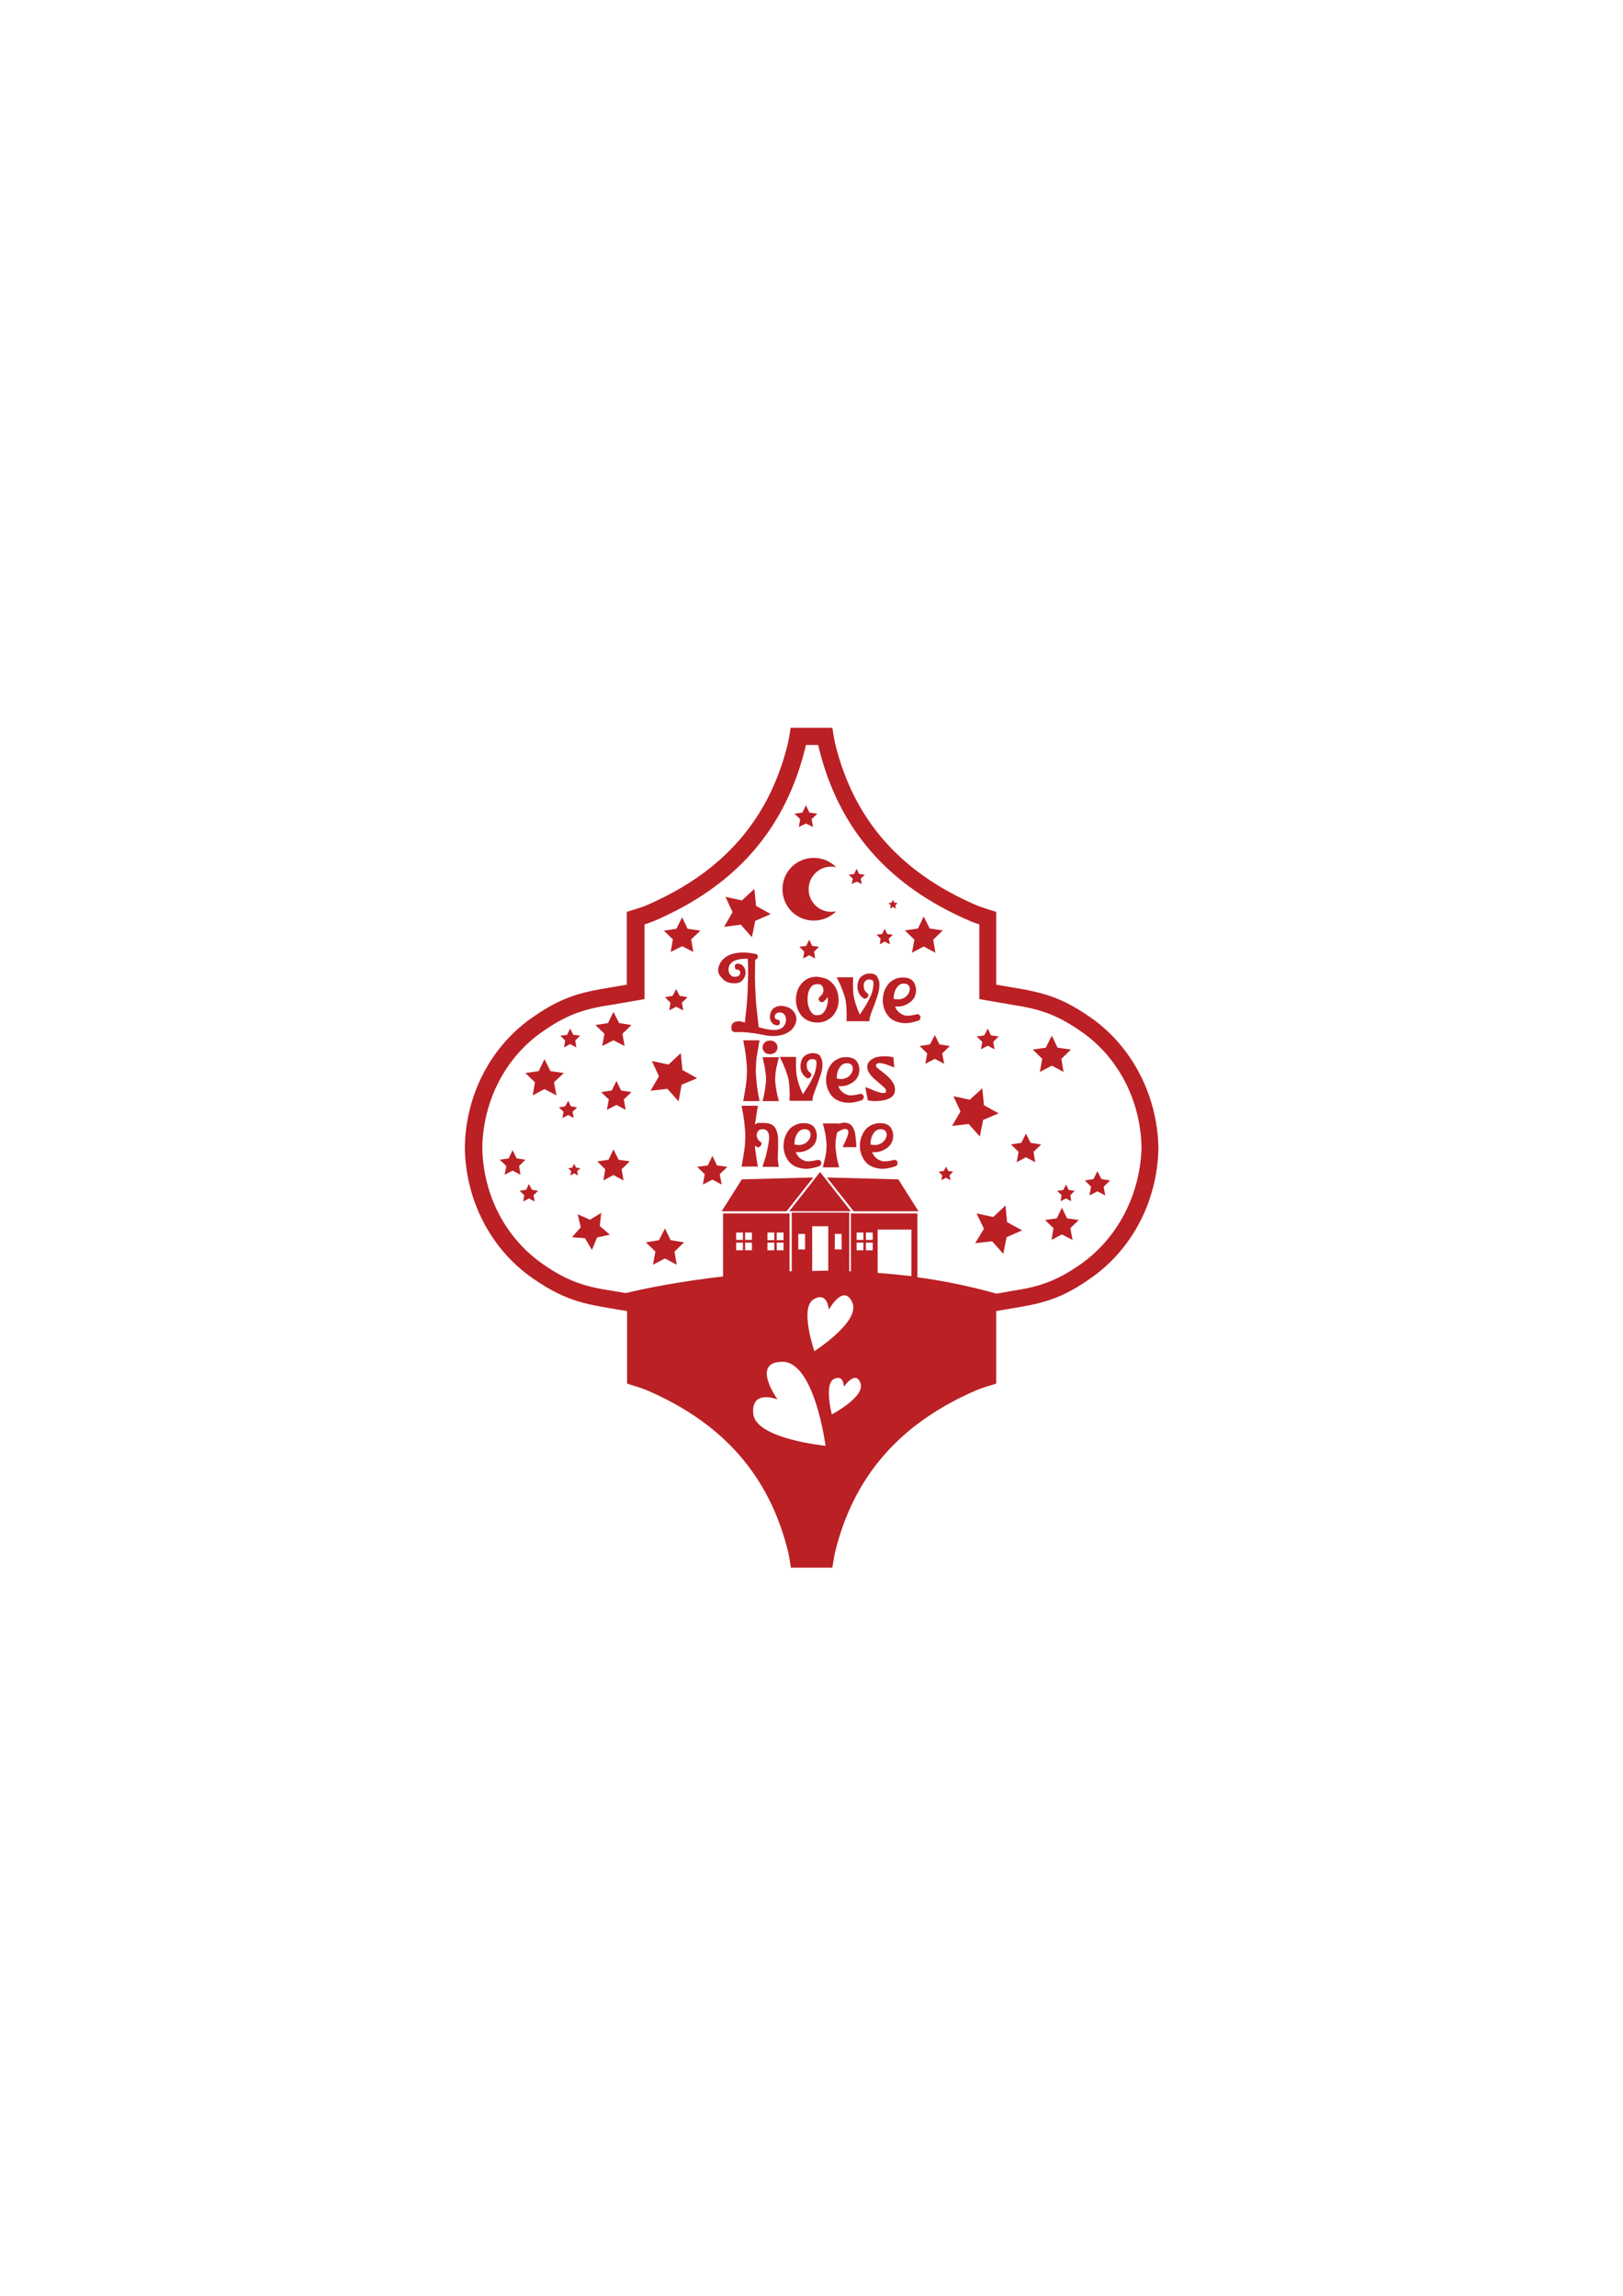 <?xml version="1.0" encoding="utf-8"?>
<!-- Generator: Adobe Illustrator 19.0.0, SVG Export Plug-In . SVG Version: 6.00 Build 0)  -->
<svg version="1.1" id="Layer_1" xmlns="http://www.w3.org/2000/svg" xmlns:xlink="http://www.w3.org/1999/xlink" x="0px" y="0px"
	 viewBox="0 0 595.3 841.9" style="enable-background:new 0 0 595.3 841.9;" xml:space="preserve">
<style type="text/css">
	.st0{fill:#BB2025;}
</style>
<g id="XMLID_243_">
	<g id="XMLID_248_">
		<path id="XMLID_416_" class="st0" fill="#BB2025" d="M263.4,355.9c0-0.9,0.3-1.9,0.8-2.8c0.5-0.9,1.3-1.7,2.4-2.4s2.5-1.1,4.2-1.3
			c1.7-0.2,3.8-0.1,6.2,0.4c0.5,0,0.7,0.2,0.9,0.6c0.1,0.3,0.1,0.7-0.1,1c-0.2,0.3-0.4,0.5-0.8,0.5c0,2-0.1,4.1-0.1,6.1
			c0,2,0.1,4.1,0.2,6.1c0.1,2.1,0.2,4.2,0.5,6.3c0.2,2.1,0.4,4.2,0.7,6.3c0.7,0.2,1.4,0.4,2.3,0.6c0.9,0.2,1.7,0.3,2.6,0.4
			c0.9,0.1,1.7,0,2.4-0.2c0.7-0.2,1.4-0.5,1.8-1.1c0.5-0.5,0.8-1.3,0.9-2.3c0-0.7-0.1-1.3-0.5-1.9c-0.4-0.6-0.9-0.9-1.7-0.9
			c-0.6,0-1,0.1-1.3,0.3c-0.3,0.2-0.5,0.5-0.6,0.9c-0.1,0.3,0,0.7,0.1,0.9c0.1,0.3,0.4,0.4,0.8,0.5c0.5,0,0.7,0.3,0.9,0.6
			c0.1,0.4,0.1,0.7-0.1,1.1c-0.2,0.3-0.5,0.5-1,0.4c-0.8-0.1-1.4-0.4-1.8-1c-0.4-0.5-0.7-1.2-0.7-1.9c0-0.7,0.1-1.4,0.4-2.1
			c0.3-0.7,0.8-1.2,1.5-1.6c0.7-0.4,1.6-0.6,2.6-0.5c1.8,0.2,3.1,0.8,4,1.8c0.9,1,1.3,2.2,1.2,3.4c-0.1,0.9-0.4,1.7-1,2.6
			c-0.5,0.8-1.3,1.5-2.4,2.1c-1,0.6-2.3,0.9-3.9,1.1c-1.5,0.1-3.3,0-5.4-0.5c0,0-0.1,0-0.1,0c-1-0.2-2-0.4-2.9-0.5
			c-0.9-0.1-1.7-0.2-2.5-0.3c-0.8-0.1-1.6-0.1-2.3-0.1c-0.7,0-1.4,0-2,0c-0.3,0-0.6-0.1-0.9-0.3c-0.2-0.2-0.4-0.5-0.4-0.8
			c-0.1-0.8,0-1.5,0.3-1.9c0.3-0.4,0.7-0.7,1.2-0.8s1-0.2,1.4-0.2c0.2,0,0.5,0.1,0.9,0.2c0.3,0.1,0.7,0.2,1.1,0.3
			c0.2-1.8,0.4-3.6,0.6-5.5c0.2-1.8,0.3-3.6,0.4-5.5c0.1-2.1,0.1-4.1,0.2-6.2c0-2.1,0-4.1-0.1-6.2c-0.8,0-1.6,0-2.5,0.1
			c-0.8,0.1-1.6,0.3-2.3,0.6s-1.3,0.7-1.7,1.3c-0.4,0.6-0.6,1.3-0.6,2.1c0,0.7,0.3,1.3,0.7,1.8s1,0.8,1.8,0.7c0.6,0,1-0.2,1.3-0.4
			c0.3-0.3,0.5-0.6,0.5-0.9c0-0.3,0-0.7-0.2-0.9s-0.4-0.4-0.8-0.4c-0.5,0-0.8-0.2-0.9-0.6c-0.1-0.4-0.1-0.7,0-1.1
			c0.2-0.4,0.5-0.5,1-0.5c0.8,0,1.5,0.3,1.9,0.8c0.5,0.5,0.8,1.1,0.9,1.8c0.1,0.7,0.1,1.4-0.2,2.1c-0.3,0.7-0.7,1.3-1.3,1.8
			c-0.6,0.5-1.5,0.7-2.5,0.7c-1.8,0-3.2-0.5-4.1-1.4S263.4,357.2,263.4,355.9z"/>
		<path id="XMLID_413_" class="st0" fill="#BB2025" d="M303.6,359.2c1,0.6,1.8,1.4,2.5,2.3c0.6,1,1.1,2,1.3,3.2s0.3,2.3,0.1,3.5
			c-0.2,1.2-0.6,2.2-1.2,3.2c-0.6,1-1.4,1.8-2.5,2.5s-2.3,1-3.8,1.1c-1.6,0-2.9-0.3-4-0.9c-1.1-0.6-2-1.4-2.6-2.4
			c-0.6-1-1.1-2.1-1.3-3.3s-0.2-2.4,0-3.6c0.2-1.2,0.6-2.3,1.3-3.3c0.6-1,1.5-1.8,2.5-2.4c1-0.6,2.3-0.9,3.7-0.9c0.1,0,0.2,0,0.3,0
			C301.4,358.4,302.6,358.7,303.6,359.2z M299.8,372.3c0.8,0,1.5-0.2,2-0.7s0.9-1.1,1.2-1.8c0.3-0.7,0.5-1.5,0.6-2.2s0.1-1.4,0-2
			c-0.4,0.7-0.9,1.2-1.5,1.7c-0.3,0.2-0.6,0.3-0.9,0.2c-0.3-0.1-0.5-0.3-0.7-0.5s-0.3-0.5-0.2-0.8s0.2-0.6,0.5-0.8
			c0.4-0.3,0.8-0.7,1-1.2c0.2-0.5,0.3-1,0.2-1.5c-0.1-0.5-0.3-1-0.6-1.3c-0.3-0.4-0.9-0.5-1.6-0.5c-0.9,0-1.6,0.3-2.1,0.8
			c-0.6,0.6-0.9,1.3-1.2,2.2c-0.2,0.9-0.3,1.8-0.3,2.8c0,1,0.2,1.9,0.5,2.8c0.3,0.9,0.7,1.6,1.3,2.2S299.1,372.3,299.8,372.3z"/>
		<path id="XMLID_408_" class="st0" fill="#BB2025" d="M322.5,360.1c0.1,0.9,0.1,1.8-0.1,3c-0.2,1.1-0.6,2.2-1,3.4c-0.4,1.2-0.8,2.3-1.2,3.3
			c-0.4,1.1-0.8,2-1,2.8c-0.3,0.8-0.3,1.5-0.3,1.9c-0.5,0-0.8,0-1,0c-0.2,0-0.5,0-1,0c-0.5,0-1,0-1.5,0s-1,0-1.5,0
			c-0.1,0-0.1,0-0.2,0s-0.1,0-0.2,0c-0.5,0-1,0-1.5,0c-0.5,0-1,0-1.5,0c0-1.4,0.1-2.7,0-3.7c0-1.1-0.1-2.1-0.2-3
			c-0.1-0.9-0.3-1.8-0.6-2.7c-0.3-0.9-0.6-1.9-1.1-3c-0.4-1.1-1-2.3-1.7-3.7c0.5,0,1,0,1.5,0s1,0,1.5,0c0.5,0,1,0,1.5,0
			c0.5,0,1,0,1.5,0c0,1.6-0.1,2.9,0,4.1c0,1.1,0.1,2.2,0.3,3.1c0.2,1,0.4,1.9,0.8,3c0.3,1,0.8,2.2,1.4,3.5c0.6-0.9,1.2-1.9,1.9-3
			c0.7-1.1,1.3-2.3,1.9-3.5c0.6-1.2,0.9-2.5,1.1-3.7c0.1-0.7,0.1-1.3,0-1.9c-0.1-0.5-0.6-0.8-1.4-0.8c-0.7,0-1.2,0.2-1.5,0.6
			c-0.4,0.4-0.6,0.8-0.6,1.4s0,1.1,0.2,1.6c0.2,0.5,0.5,1,1,1.3c0.3,0.2,0.5,0.5,0.5,0.8s-0.1,0.6-0.3,0.8c-0.2,0.3-0.4,0.4-0.7,0.5
			c-0.3,0.1-0.6,0-0.9-0.2c-0.7-0.5-1.3-1.2-1.6-1.9c-0.4-0.8-0.5-1.5-0.5-2.4s0.2-1.6,0.5-2.3c0.3-0.7,0.8-1.3,1.5-1.7
			c0.7-0.4,1.5-0.7,2.5-0.7c1.2,0,2,0.3,2.6,0.9C322,358.7,322.4,359.4,322.5,360.1z"/>
		<path id="XMLID_394_" class="st0" fill="#BB2025" d="M336.1,372c0.5-0.1,0.9-0.1,1.2,0.3c0.3,0.3,0.4,0.7,0.3,1.1c-0.1,0.4-0.3,0.7-0.8,0.9
			c-2,0.7-3.8,1-5.3,0.9c-1.5-0.1-2.8-0.5-3.9-1.1c-1.1-0.6-1.9-1.5-2.5-2.5c-0.6-1-1-2.1-1.2-3.3c-0.2-1.2-0.1-2.4,0.1-3.5
			c0.2-1.2,0.7-2.2,1.3-3.2c0.6-1,1.5-1.8,2.5-2.3c1-0.6,2.2-0.9,3.7-0.8c1,0,1.8,0.2,2.5,0.6c0.7,0.4,1.2,1,1.5,1.7
			c0.3,0.7,0.5,1.4,0.5,2.2c0,1-0.2,1.9-0.6,2.7s-1.1,1.5-1.8,2s-1.6,0.9-2.5,1.2c-0.9,0.2-1.9,0.3-2.8,0.2c0.3,0.9,0.8,1.6,1.5,2.2
			c0.7,0.6,1.5,1,2.6,1.2C333.4,372.5,334.6,372.4,336.1,372z M331.5,360.7c-0.8,0-1.5,0.3-2,0.8c-0.6,0.6-1,1.3-1.3,2.1
			c-0.3,0.9-0.4,1.8-0.4,2.7c1.2,0.3,2.3,0.3,3.2-0.1c0.9-0.3,1.5-0.8,2-1.5s0.7-1.3,0.7-1.9c0-0.6-0.1-1.1-0.5-1.5
			C332.8,360.9,332.2,360.7,331.5,360.7z"/>
		<path id="XMLID_392_" class="st0" fill="#BB2025" d="M278.6,381.5c-0.4,2-0.6,3.7-0.9,5.2s-0.4,2.8-0.4,4.1c-0.1,1.2-0.1,2.5,0,3.7
			c0.1,1.2,0.2,2.6,0.4,4.1c0.2,1.5,0.5,3.2,0.9,5.2c-0.5,0-1,0-1.5,0c-0.5,0-1,0-1.5,0c-0.5,0-1,0-1.5,0c-0.5,0-1,0-1.5,0
			c0.4-2,0.6-3.7,0.9-5.2c0.2-1.5,0.4-2.8,0.4-4.1c0.1-1.2,0.1-2.5,0-3.7c-0.1-1.2-0.2-2.6-0.4-4.1c-0.2-1.5-0.5-3.2-0.9-5.2
			c0.5,0,1,0,1.5,0c0.5,0,1,0,1.5,0c0.5,0,1,0,1.5,0C277.6,381.5,278.1,381.5,278.6,381.5z"/>
		<path id="XMLID_389_" class="st0" fill="#BB2025" d="M282.5,386.6c-0.8,0-1.4-0.2-2-0.7c-0.5-0.5-0.8-1.1-0.8-1.8c0-0.7,0.3-1.3,0.8-1.8
			c0.5-0.5,1.2-0.7,2-0.7c0.7,0,1.4,0.2,1.9,0.7c0.5,0.5,0.8,1.1,0.8,1.8c0,0.7-0.3,1.3-0.8,1.8
			C283.9,386.3,283.2,386.6,282.5,386.6z M285.7,387.7c-0.4,1.4-0.6,2.7-0.9,3.7c-0.2,1.1-0.4,2.1-0.4,3c-0.1,0.9-0.1,1.8,0,2.7
			c0.1,0.9,0.2,1.9,0.4,3c0.2,1.1,0.5,2.3,0.9,3.7c-0.5,0-1,0-1.5,0c-0.5,0-1,0-1.5,0c-0.5,0-1,0-1.5,0c-0.5,0-1,0-1.5,0
			c0.4-1.4,0.6-2.7,0.8-3.7c0.2-1.1,0.3-2.1,0.4-3c0.1-0.9,0.1-1.8,0-2.7s-0.2-1.9-0.4-3c-0.2-1.1-0.5-2.3-0.8-3.7c0.5,0,1,0,1.5,0
			c0.5,0,1,0,1.5,0c0.5,0,1,0,1.5,0C284.7,387.7,285.2,387.7,285.7,387.7z"/>
		<path id="XMLID_387_" class="st0" fill="#BB2025" d="M301.6,389.3c0.1,0.9,0.1,1.8-0.1,3c-0.2,1.1-0.6,2.2-1,3.4c-0.4,1.2-0.8,2.3-1.2,3.3
			c-0.4,1.1-0.8,2-1,2.8c-0.3,0.8-0.3,1.5-0.3,1.9c-0.5,0-0.8,0-1,0c-0.2,0-0.5,0-1,0c-0.5,0-1,0-1.5,0s-1,0-1.5,0
			c-0.1,0-0.1,0-0.2,0s-0.1,0-0.2,0c-0.5,0-1,0-1.5,0c-0.5,0-1,0-1.5,0c0-1.4,0.1-2.7,0-3.7c0-1.1-0.1-2.1-0.2-3
			c-0.1-0.9-0.3-1.8-0.6-2.7c-0.3-0.9-0.6-1.9-1.1-3c-0.4-1.1-1-2.3-1.7-3.7c0.5,0,1,0,1.5,0s1,0,1.5,0c0.5,0,1,0,1.5,0
			c0.5,0,1,0,1.5,0c0,1.6-0.1,2.9,0,4.1c0,1.1,0.1,2.2,0.3,3.1c0.2,1,0.4,1.9,0.8,3c0.3,1,0.8,2.2,1.4,3.5c0.6-0.9,1.2-1.9,1.9-3
			c0.7-1.1,1.3-2.3,1.9-3.5c0.6-1.2,0.9-2.5,1.1-3.7c0.1-0.7,0.1-1.3,0-1.9c-0.1-0.5-0.6-0.8-1.4-0.8c-0.7,0-1.2,0.2-1.5,0.6
			c-0.4,0.4-0.6,0.8-0.6,1.4s0,1.1,0.2,1.6c0.2,0.5,0.5,1,1,1.3c0.3,0.2,0.5,0.5,0.5,0.8s-0.1,0.6-0.3,0.8c-0.2,0.3-0.4,0.4-0.7,0.5
			c-0.3,0.1-0.6,0-0.9-0.2c-0.7-0.5-1.3-1.2-1.6-1.9c-0.4-0.8-0.5-1.5-0.5-2.4s0.2-1.6,0.5-2.3c0.3-0.7,0.8-1.3,1.5-1.7
			c0.7-0.4,1.5-0.7,2.5-0.7c1.2,0,2,0.3,2.6,0.9C301.2,387.9,301.5,388.6,301.6,389.3z"/>
		<path id="XMLID_384_" class="st0" fill="#BB2025" d="M315.3,401.2c0.5-0.1,0.9-0.1,1.2,0.3c0.3,0.3,0.4,0.7,0.3,1.1c-0.1,0.4-0.3,0.7-0.8,0.9
			c-2,0.7-3.8,1-5.3,0.9c-1.5-0.1-2.8-0.5-3.9-1.1c-1.1-0.6-1.9-1.5-2.5-2.5c-0.6-1-1-2.1-1.2-3.3c-0.2-1.2-0.1-2.4,0.1-3.5
			c0.2-1.2,0.7-2.2,1.3-3.2c0.6-1,1.5-1.8,2.5-2.3c1-0.6,2.2-0.9,3.7-0.8c1,0,1.8,0.2,2.5,0.6c0.7,0.4,1.2,1,1.5,1.7
			c0.3,0.7,0.5,1.4,0.5,2.2c0,1-0.2,1.9-0.6,2.7s-1.1,1.5-1.8,2s-1.6,0.9-2.5,1.2c-0.9,0.2-1.9,0.3-2.8,0.2c0.3,0.9,0.8,1.6,1.5,2.2
			c0.7,0.6,1.5,1,2.6,1.2C312.5,401.7,313.8,401.6,315.3,401.2z M310.6,389.9c-0.8,0-1.5,0.3-2,0.8c-0.6,0.6-1,1.3-1.3,2.1
			c-0.3,0.9-0.4,1.8-0.4,2.7c1.2,0.3,2.3,0.3,3.2-0.1c0.9-0.3,1.5-0.8,2-1.5s0.7-1.3,0.7-1.9c0-0.6-0.1-1.1-0.5-1.5
			C311.9,390.1,311.4,389.9,310.6,389.9z"/>
		<path id="XMLID_382_" class="st0" fill="#BB2025" d="M321.3,390.6c-0.1,0.3,0.1,0.7,0.6,1.1c0.5,0.4,1.1,0.9,1.9,1.5c0.8,0.6,1.5,1.2,2.2,1.9
			c0.7,0.7,1.3,1.5,1.8,2.4c0.4,0.9,0.6,1.8,0.4,2.8c-0.1,0.9-0.6,1.6-1.3,2.1c-0.8,0.5-1.7,0.9-2.7,1.1c-1.1,0.2-2.1,0.3-3.2,0.3
			c-1.1,0-2-0.1-2.7-0.3l-0.9-4.8c0.2,0,0.6,0.2,1.2,0.4c0.6,0.2,1.2,0.5,1.9,0.8c0.7,0.3,1.4,0.5,2.1,0.7c0.7,0.2,1.3,0.3,1.7,0.2
			c0.5,0,0.7-0.3,0.7-0.7c0-0.4-0.2-0.9-0.7-1.3c-0.5-0.5-1.1-1-1.8-1.6c-0.7-0.6-1.4-1.2-2.1-1.8c-0.7-0.7-1.3-1.4-1.7-2.1
			c-0.5-0.7-0.6-1.5-0.6-2.4c0.1-0.6,0.3-1.2,0.8-1.7c0.4-0.5,1.1-0.9,1.9-1.3c0.5-0.2,1.3-0.4,2.6-0.5s2.7,0,4.3,0.3l0.3,3.8
			c-0.1-0.1-0.4-0.2-0.9-0.4c-0.5-0.2-1-0.4-1.6-0.6c-0.6-0.2-1.2-0.4-1.8-0.5s-1.1-0.2-1.6-0.1
			C321.6,390.1,321.4,390.3,321.3,390.6z"/>
		<path id="XMLID_380_" class="st0" fill="#BB2025" d="M280,411.8c1.4,0,2.4,0.2,3.2,0.7c0.8,0.5,1.3,1.2,1.6,2c0.3,0.9,0.5,1.8,0.6,2.9
			c0,1.1,0,2.3,0,3.5c0,1.2-0.1,2.4-0.1,3.6c0,1.2,0.1,2.3,0.4,3.4c-0.5,0-1,0-1.5,0c-0.5,0-1,0-1.5,0c-0.5,0-1,0-1.5,0
			c-0.5,0-1,0-1.5,0c0.1-0.5,0.3-1.1,0.6-2c0.3-0.9,0.6-1.8,0.8-2.8s0.5-2.1,0.7-3.2c0.2-1.1,0.3-2,0.3-2.9c0-0.9-0.2-1.6-0.6-2.1
			s-0.9-0.8-1.7-0.8c-0.7,0-1.2,0.2-1.6,0.5c-0.3,0.4-0.6,0.8-0.6,1.3c-0.1,0.5,0,1,0.2,1.5c0.2,0.5,0.5,0.9,1,1.2
			c0.3,0.2,0.5,0.5,0.5,0.8c0,0.3-0.1,0.6-0.3,0.8s-0.4,0.4-0.7,0.5c-0.3,0.1-0.6,0-0.9-0.2c-0.1-0.1-0.3-0.3-0.5-0.4
			c0.1,1.1,0.2,2.2,0.4,3.5s0.4,2.7,0.7,4.2c-0.5,0-1,0-1.5,0c-0.5,0-1,0-1.5,0c-0.5,0-1,0-1.5,0c-0.5,0-1,0-1.5,0
			c0.4-2,0.6-3.7,0.9-5.2c0.2-1.5,0.4-2.8,0.4-4.1c0.1-1.2,0.1-2.5,0-3.7c-0.1-1.2-0.2-2.6-0.4-4.1c-0.2-1.5-0.5-3.2-0.9-5.2
			c0.5,0,1,0,1.5,0c0.5,0,1,0,1.5,0c0.5,0,1,0,1.5,0c0.5,0,1,0,1.5,0c-0.2,1.4-0.5,2.6-0.6,3.8c-0.2,1.1-0.3,2.2-0.5,3.1
			c0.4-0.3,0.8-0.5,1.2-0.6C278.9,411.8,279.4,411.8,280,411.8z"/>
		<path id="XMLID_377_" class="st0" fill="#BB2025" d="M299.7,425.4c0.5-0.1,0.9-0.1,1.2,0.3c0.3,0.3,0.4,0.7,0.3,1.1c-0.1,0.4-0.3,0.7-0.8,0.9
			c-2,0.7-3.8,1-5.3,0.9c-1.5-0.1-2.8-0.5-3.9-1.1c-1.1-0.6-1.9-1.5-2.5-2.5s-1-2.1-1.2-3.3c-0.2-1.2-0.1-2.4,0.1-3.5
			s0.7-2.2,1.3-3.2c0.6-1,1.5-1.8,2.5-2.3s2.2-0.9,3.7-0.8c1,0,1.8,0.2,2.5,0.6c0.7,0.4,1.2,1,1.5,1.7s0.5,1.4,0.5,2.2
			c0,1-0.2,1.9-0.6,2.7s-1.1,1.5-1.8,2s-1.6,0.9-2.5,1.2c-0.9,0.2-1.9,0.3-2.8,0.2c0.3,0.9,0.8,1.6,1.5,2.2s1.5,1,2.6,1.2
			C296.9,425.9,298.2,425.8,299.7,425.4z M295.1,414.1c-0.8,0-1.5,0.3-2,0.8c-0.6,0.6-1,1.3-1.3,2.1c-0.3,0.9-0.4,1.8-0.4,2.7
			c1.2,0.3,2.3,0.3,3.2-0.1c0.9-0.3,1.5-0.8,2-1.5c0.5-0.6,0.7-1.3,0.7-1.9c0-0.6-0.1-1.1-0.5-1.5
			C296.4,414.3,295.8,414.1,295.1,414.1z"/>
		<path id="XMLID_375_" class="st0" fill="#BB2025" d="M314.1,420.7c-0.8,0-1.7,0-2.5,0c-0.9,0-1.7,0-2.5,0c0.1-0.4,0.3-0.9,0.6-1.4
			c0.3-0.6,0.6-1.2,0.8-1.8c0.3-0.6,0.5-1.2,0.6-1.7s0.1-1-0.1-1.3c-0.2-0.3-0.5-0.5-1.1-0.5c-0.2,0-0.6,0.1-1.1,0.3
			c-0.5,0.2-1.1,0.5-1.8,1.1c-0.2,1.2-0.4,2.2-0.5,3.1c-0.1,0.9-0.1,1.8,0,2.8c0.1,0.9,0.2,1.9,0.4,3c0.2,1.1,0.5,2.4,0.9,3.8
			c-0.5,0-1,0-1.5,0s-1,0-1.5,0c-0.5,0-1,0-1.5,0c-0.5,0-1,0-1.5,0c0.4-1.4,0.6-2.7,0.9-3.7c0.2-1.1,0.4-2.1,0.4-3
			c0.1-0.9,0.1-1.8,0-2.7s-0.2-1.9-0.4-3c-0.2-1.1-0.5-2.3-0.9-3.7c0.5,0,1,0,1.5,0c0.5,0,1,0,1.5,0c0.5,0,1,0,1.5,0s1,0,1.5,0
			c0,0,0,0.1,0,0.1c0,0,0,0.1-0.1,0.1c0.4-0.2,0.8-0.3,1.1-0.4s0.6-0.1,0.8-0.1c1.1,0,1.9,0.3,2.5,0.8c0.6,0.6,1,1.3,1.3,2.2
			c0.3,0.9,0.4,1.9,0.5,2.9C314,418.7,314.1,419.7,314.1,420.7z"/>
		<path id="XMLID_240_" class="st0" fill="#BB2025" d="M327.7,425.4c0.5-0.1,0.9-0.1,1.2,0.3c0.3,0.3,0.4,0.7,0.3,1.1c-0.1,0.4-0.3,0.7-0.8,0.9
			c-2,0.7-3.8,1-5.3,0.9c-1.5-0.1-2.8-0.5-3.9-1.1c-1.1-0.6-1.9-1.5-2.5-2.5s-1-2.1-1.2-3.3c-0.2-1.2-0.1-2.4,0.1-3.5
			s0.7-2.2,1.3-3.2c0.6-1,1.5-1.8,2.5-2.3s2.2-0.9,3.7-0.8c1,0,1.8,0.2,2.5,0.6c0.7,0.4,1.2,1,1.5,1.7s0.5,1.4,0.5,2.2
			c0,1-0.2,1.9-0.6,2.7s-1.1,1.5-1.8,2s-1.6,0.9-2.5,1.2c-0.9,0.2-1.9,0.3-2.8,0.2c0.3,0.9,0.8,1.6,1.5,2.2s1.5,1,2.6,1.2
			C324.9,425.9,326.2,425.8,327.7,425.4z M323,414.1c-0.8,0-1.5,0.3-2,0.8c-0.6,0.6-1,1.3-1.3,2.1c-0.3,0.9-0.4,1.8-0.4,2.7
			c1.2,0.3,2.3,0.3,3.2-0.1c0.9-0.3,1.5-0.8,2-1.5c0.5-0.6,0.7-1.3,0.7-1.9c0-0.6-0.1-1.1-0.5-1.5
			C324.3,414.3,323.8,414.1,323,414.1z"/>
	</g>
	<path id="XMLID_239_" class="st0" fill="#BB2025" d="M296.6,326.1c0-4.6,3.7-8.3,8.3-8.3c0.6,0,1.2,0.1,1.8,0.2c-2.1-2.1-5-3.4-8.2-3.4
		c-6.4,0-11.5,5.1-11.5,11.5c0,6.4,5.1,11.5,11.5,11.5c3.2,0,6.1-1.3,8.2-3.4c-0.6,0.1-1.2,0.2-1.8,0.2
		C300.3,334.4,296.6,330.7,296.6,326.1z"/>
	<g id="XMLID_187_">
		<path id="XMLID_191_" class="st0" fill="#BB2025" d="M399.7,372.9c-12.7-8.8-19.9-9.3-34.3-11.8v-26.7c-2.6-0.8-5.8-1.8-7.2-2.4
			c-28.1-12.1-45.1-31.5-51.9-59.4c-0.3-1.3-0.7-3.6-1-5.7H290c-0.3,2.1-0.7,4.4-1,5.7c-6.8,27.9-23.8,47.3-51.9,59.4
			c-1.3,0.6-4.6,1.6-7.2,2.4v26.7c-14.4,2.5-21.5,2.9-34.3,11.8c-15.5,10.6-24.9,28.6-25.1,48.1c0.3,19.4,9.7,37.4,25.2,48
			c12.8,8.8,20,9.4,34.3,11.8v26.6c2.6,0.8,5.8,1.8,7.2,2.4c28.1,12.1,45.1,31.5,51.9,59.4c0.3,1.3,0.7,3.6,1,5.7h15.2
			c0.3-2.1,0.7-4.4,1-5.7c6.8-27.8,23.8-47.3,51.9-59.4c1.3-0.6,4.6-1.6,7.2-2.4v-26.6c14.4-2.5,21.6-2.9,34.3-11.8
			c15.5-10.6,24.9-28.6,25.2-48.1C424.5,401.5,415.1,383.5,399.7,372.9z M272.5,458.5H270v-2.8h2.5V458.5z M272.5,454.7H270V452h2.5
			V454.7z M275.8,458.5h-2.5v-2.8h2.5V458.5z M275.8,454.7h-2.5V452h2.5V454.7z M276.3,518.5c-0.9-9.2,8.9-5.3,8.9-5.3
			s-10-13.8,1.8-13.8s15.8,30.8,15.8,30.8S277.2,527.7,276.3,518.5z M284,455.7v2.8h-2.5v-2.8H284z M281.5,454.7V452h2.5v2.8H281.5z
			 M287.4,455.7v2.8h-2.5v-2.8H287.4z M284.9,454.7V452h2.5v2.8H284.9z M292.8,458.2v-5.7h2.5v5.7H292.8z M298.4,476.5
			c5.2-3.1,5.6,3.8,5.6,3.8s5.4-9.8,8.6-2.7c3.2,7-13.9,17.9-13.9,17.9S293.2,479.6,298.4,476.5z M297.9,466.1v-16.4h5.9V466
			C301.8,466,299.8,466,297.9,466.1z M306.2,458.2v-5.7h2.5v5.7H306.2z M305.1,518.7c0,0-2.9-11.2,0.8-13c3.7-1.8,3.6,2.9,3.6,2.9
			s4.3-6.4,6.1-1.4C317.5,512.2,305.1,518.7,305.1,518.7z M316.7,458.5h-2.5v-2.8h2.5V458.5z M316.7,454.7h-2.5V452h2.5V454.7z
			 M320.1,458.5h-2.5v-2.8h2.5V458.5z M320.1,454.7h-2.5V452h2.5V454.7z M334.3,468c-4.2-0.5-8.3-0.9-12.4-1.2v-15.9h12.4V468z
			 M396.1,463.8c-8.1,5.6-14.2,8-24.3,9.5l-6.3,1.1c-9.6-2.7-19.4-4.7-29-6V445h-24.4v21.2l0.1,0c-0.2,0-0.5,0-0.7,0v-21.5h-21.1
			v21.5c-0.3,0-0.6,0-0.9,0l0.1,0l0-21.2h-24.4v23.1c-15.6,1.8-28.2,4.3-35.7,6.1l-5.9-1c-10-1.5-16.2-3.9-24.3-9.5
			c-13.8-9.5-22.1-25.4-22.4-42.8c0.3-17.4,8.6-33.4,22.4-42.8c8.1-5.6,14.2-8,24.3-9.5l12.8-2.2v-27.4c2.3-0.7,3-1.1,3.4-1.2
			c30.1-12.9,48.3-33.8,55.6-63.7c0.1-0.3,0.1-0.5,0.2-0.9h4.5c0.1,0.3,0.1,0.6,0.2,0.9c7.3,29.9,25.5,50.8,55.6,63.7
			c0.3,0.1,1.1,0.5,3.3,1.2v27.4l12.8,2.2c10,1.5,16.2,3.9,24.3,9.5c13.8,9.4,22.1,25.4,22.4,42.8
			C418.2,438.3,409.8,454.3,396.1,463.8z"/>
		<polygon id="XMLID_190_" class="st0" fill="#BB2025" points="289.5,444.2 312.1,444.2 300.8,429.8 		"/>
		<polygon id="XMLID_189_" class="st0" fill="#BB2025" points="303.3,431.8 313.1,444.2 336.9,444.2 329.5,432.5 		"/>
		<polygon id="XMLID_188_" class="st0" fill="#BB2025" points="272.1,432.5 264.7,444.2 288.5,444.2 298.3,431.8 		"/>
	</g>
	<polygon id="XMLID_186_" class="st0" fill="#BB2025" points="225,371.1 227.1,375.2 231.6,375.9 228.3,379.1 229.1,383.6 225,381.5 220.9,383.6 
		221.7,379.1 218.4,375.9 223,375.2 	"/>
	<polygon id="XMLID_185_" class="st0" fill="#BB2025" points="275.8,343.7 271.7,339.1 265.6,339.9 268.7,334.5 266.1,328.9 272.1,330.2 276.7,326 
		277.3,332.2 282.7,335.2 277,337.7 	"/>
	<polygon id="XMLID_184_" class="st0" fill="#BB2025" points="248.9,403.9 244.8,399.3 238.6,400 241.7,394.7 239.1,389.1 245.2,390.4 249.7,386.2 
		250.3,392.4 255.7,395.4 250,397.8 	"/>
	<polygon id="XMLID_183_" class="st0" fill="#BB2025" points="359.4,416.8 355.3,412.2 349.2,412.9 352.3,407.6 349.7,402 355.7,403.3 360.3,399.1 
		360.9,405.3 366.3,408.3 360.6,410.7 	"/>
	<polygon id="XMLID_182_" class="st0" fill="#BB2025" points="368,459.8 363.9,455.2 357.7,455.9 360.9,450.6 358.2,445 364.3,446.3 368.8,442.1 
		369.4,448.2 374.9,451.2 369.2,453.7 	"/>
	<polygon id="XMLID_181_" class="st0" fill="#BB2025" points="324.5,340.6 325.4,342.5 327.5,342.8 326,344.2 326.4,346.3 324.5,345.3 322.7,346.3 
		323,344.2 321.5,342.8 323.6,342.5 	"/>
	<polygon id="XMLID_180_" class="st0" fill="#BB2025" points="338.8,336.1 341,340.5 345.8,341.2 342.3,344.6 343.1,349.4 338.8,347.1 334.5,349.4 
		335.4,344.6 331.9,341.2 336.7,340.5 	"/>
	<polygon id="XMLID_179_" class="st0" fill="#BB2025" points="314.2,318.6 315.1,320.5 317.2,320.8 315.7,322.2 316.1,324.2 314.2,323.3 
		312.4,324.2 312.8,322.2 311.3,320.8 313.3,320.5 	"/>
	<polygon id="XMLID_178_" class="st0" fill="#BB2025" points="295.6,295.3 296.9,298 299.8,298.4 297.7,300.4 298.2,303.3 295.6,302 293,303.3 
		293.5,300.4 291.4,298.4 294.3,298 	"/>
	<polygon id="XMLID_177_" class="st0" fill="#BB2025" points="362.3,377.2 363.5,379.7 366.3,380.1 364.3,382.1 364.8,384.8 362.3,383.5 
		359.8,384.8 360.3,382.1 358.2,380.1 361,379.7 	"/>
	<polygon id="XMLID_168_" class="st0" fill="#BB2025" points="385.8,379.8 387.9,384.2 392.8,384.9 389.3,388.3 390.1,393.1 385.8,390.8 
		381.4,393.1 382.3,388.3 378.8,384.9 383.6,384.2 	"/>
	<polygon id="XMLID_167_" class="st0" fill="#BB2025" points="243.9,450.5 246,454.8 250.9,455.6 247.4,459 248.2,463.8 243.9,461.5 239.5,463.8 
		240.4,459 236.9,455.6 241.7,454.8 	"/>
	<polygon id="XMLID_164_" class="st0" fill="#BB2025" points="199.7,388.4 201.9,392.8 206.8,393.5 203.2,396.9 204.1,401.7 199.7,399.4 
		195.4,401.7 196.2,396.9 192.7,393.5 197.6,392.8 	"/>
	<polygon id="XMLID_163_" class="st0" fill="#BB2025" points="211.9,445.3 216.4,447.3 220.5,444.8 220,449.6 223.7,452.8 219,453.8 217.1,458.4 
		214.6,454.1 209.8,453.7 213,450.1 	"/>
	<polygon id="XMLID_160_" class="st0" fill="#BB2025" points="391,434.4 392,436.4 394.2,436.7 392.6,438.3 392.9,440.5 391,439.5 389,440.5 
		389.4,438.3 387.7,436.7 390,436.4 	"/>
	<polygon id="XMLID_157_" class="st0" fill="#BB2025" points="389.5,442.9 391.4,446.8 395.7,447.4 392.6,450.4 393.4,454.7 389.5,452.7 
		385.7,454.7 386.4,450.4 383.3,447.4 387.6,446.8 	"/>
	<polygon id="XMLID_156_" class="st0" fill="#BB2025" points="347,427.8 347.8,429.4 349.6,429.7 348.3,431 348.6,432.8 347,431.9 345.3,432.8 
		345.6,431 344.3,429.7 346.2,429.4 	"/>
	<polygon id="XMLID_155_" class="st0" fill="#BB2025" points="261.3,423.9 263,427.4 266.8,427.9 264,430.6 264.7,434.4 261.3,432.6 257.8,434.4 
		258.5,430.6 255.7,427.9 259.6,427.4 	"/>
	<polygon id="XMLID_154_" class="st0" fill="#BB2025" points="226.1,396.4 227.8,399.9 231.6,400.5 228.8,403.2 229.5,407 226.1,405.2 222.6,407 
		223.3,403.2 220.5,400.5 224.4,399.9 	"/>
	<polygon id="XMLID_153_" class="st0" fill="#BB2025" points="376.3,415.7 378,419.1 381.9,419.7 379.1,422.4 379.7,426.2 376.3,424.4 372.9,426.2 
		373.6,422.4 370.8,419.7 374.6,419.1 	"/>
	<polygon id="XMLID_152_" class="st0" fill="#BB2025" points="342.9,379.6 344.6,383 348.4,383.6 345.6,386.3 346.3,390.1 342.9,388.3 339.4,390.1 
		340.1,386.3 337.3,383.6 341.1,383 	"/>
	<polygon id="XMLID_151_" class="st0" fill="#BB2025" points="210.6,426.8 211.3,428.2 212.9,428.4 211.7,429.5 212,431.1 210.6,430.3 209.2,431.1 
		209.5,429.5 208.4,428.4 209.9,428.2 	"/>
	<polygon id="XMLID_150_" class="st0" fill="#BB2025" points="225,421.5 226.9,425.3 231,425.9 228,428.8 228.7,432.9 225,430.9 221.3,432.9 
		222,428.8 219.1,425.9 223.2,425.3 	"/>
	<polygon id="XMLID_149_" class="st0" fill="#BB2025" points="188,421.8 189.5,424.8 192.7,425.3 190.4,427.6 190.9,430.8 188,429.3 185.1,430.8 
		185.7,427.6 183.3,425.3 186.6,424.8 	"/>
	<polygon id="XMLID_148_" class="st0" fill="#BB2025" points="194,434.2 195.1,436.3 197.4,436.7 195.7,438.3 196.1,440.6 194,439.5 191.9,440.6 
		192.3,438.3 190.6,436.7 193,436.3 	"/>
	<polygon id="XMLID_147_" class="st0" fill="#BB2025" points="208.4,403.7 209.4,405.7 211.7,406.1 210,407.7 210.4,410 208.4,408.9 206.3,410 
		206.7,407.7 205,406.1 207.3,405.7 	"/>
	<polygon id="XMLID_247_" class="st0" fill="#BB2025" points="209.1,377.2 210.3,379.5 212.8,379.8 211,381.6 211.4,384.1 209.1,382.9 206.9,384.1 
		207.3,381.6 205.5,379.8 208,379.5 	"/>
	<polygon id="XMLID_246_" class="st0" fill="#BB2025" points="248,362.7 249.3,365.2 252.2,365.7 250.1,367.7 250.6,370.5 248,369.2 245.5,370.5 
		245.9,367.7 243.9,365.7 246.7,365.2 	"/>
	<polygon id="XMLID_245_" class="st0" fill="#BB2025" points="250.2,336.4 252.2,340.6 256.9,341.3 253.5,344.5 254.3,349.1 250.2,347 246,349.1 
		246.8,344.5 243.5,341.3 248.1,340.6 	"/>
	<polygon id="XMLID_244_" class="st0" fill="#BB2025" points="296.8,344.6 297.9,346.9 300.4,347.2 298.6,349 299,351.5 296.8,350.3 294.6,351.5 
		295,349 293.2,347.2 295.7,346.9 	"/>
	<polygon id="XMLID_128_" class="st0" fill="#BB2025" points="327.5,330 328,331 329.2,331.2 328.4,332 328.6,333.2 327.5,332.6 326.5,333.2 
		326.7,332 325.9,331.2 327,331 	"/>
	<polygon id="XMLID_80_" class="st0" fill="#BB2025" points="402.5,429.5 404,432.4 407.2,432.9 404.8,435.2 405.4,438.4 402.5,436.9 399.6,438.4 
		400.2,435.2 397.9,432.9 401.1,432.4 	"/>
</g>
</svg>
